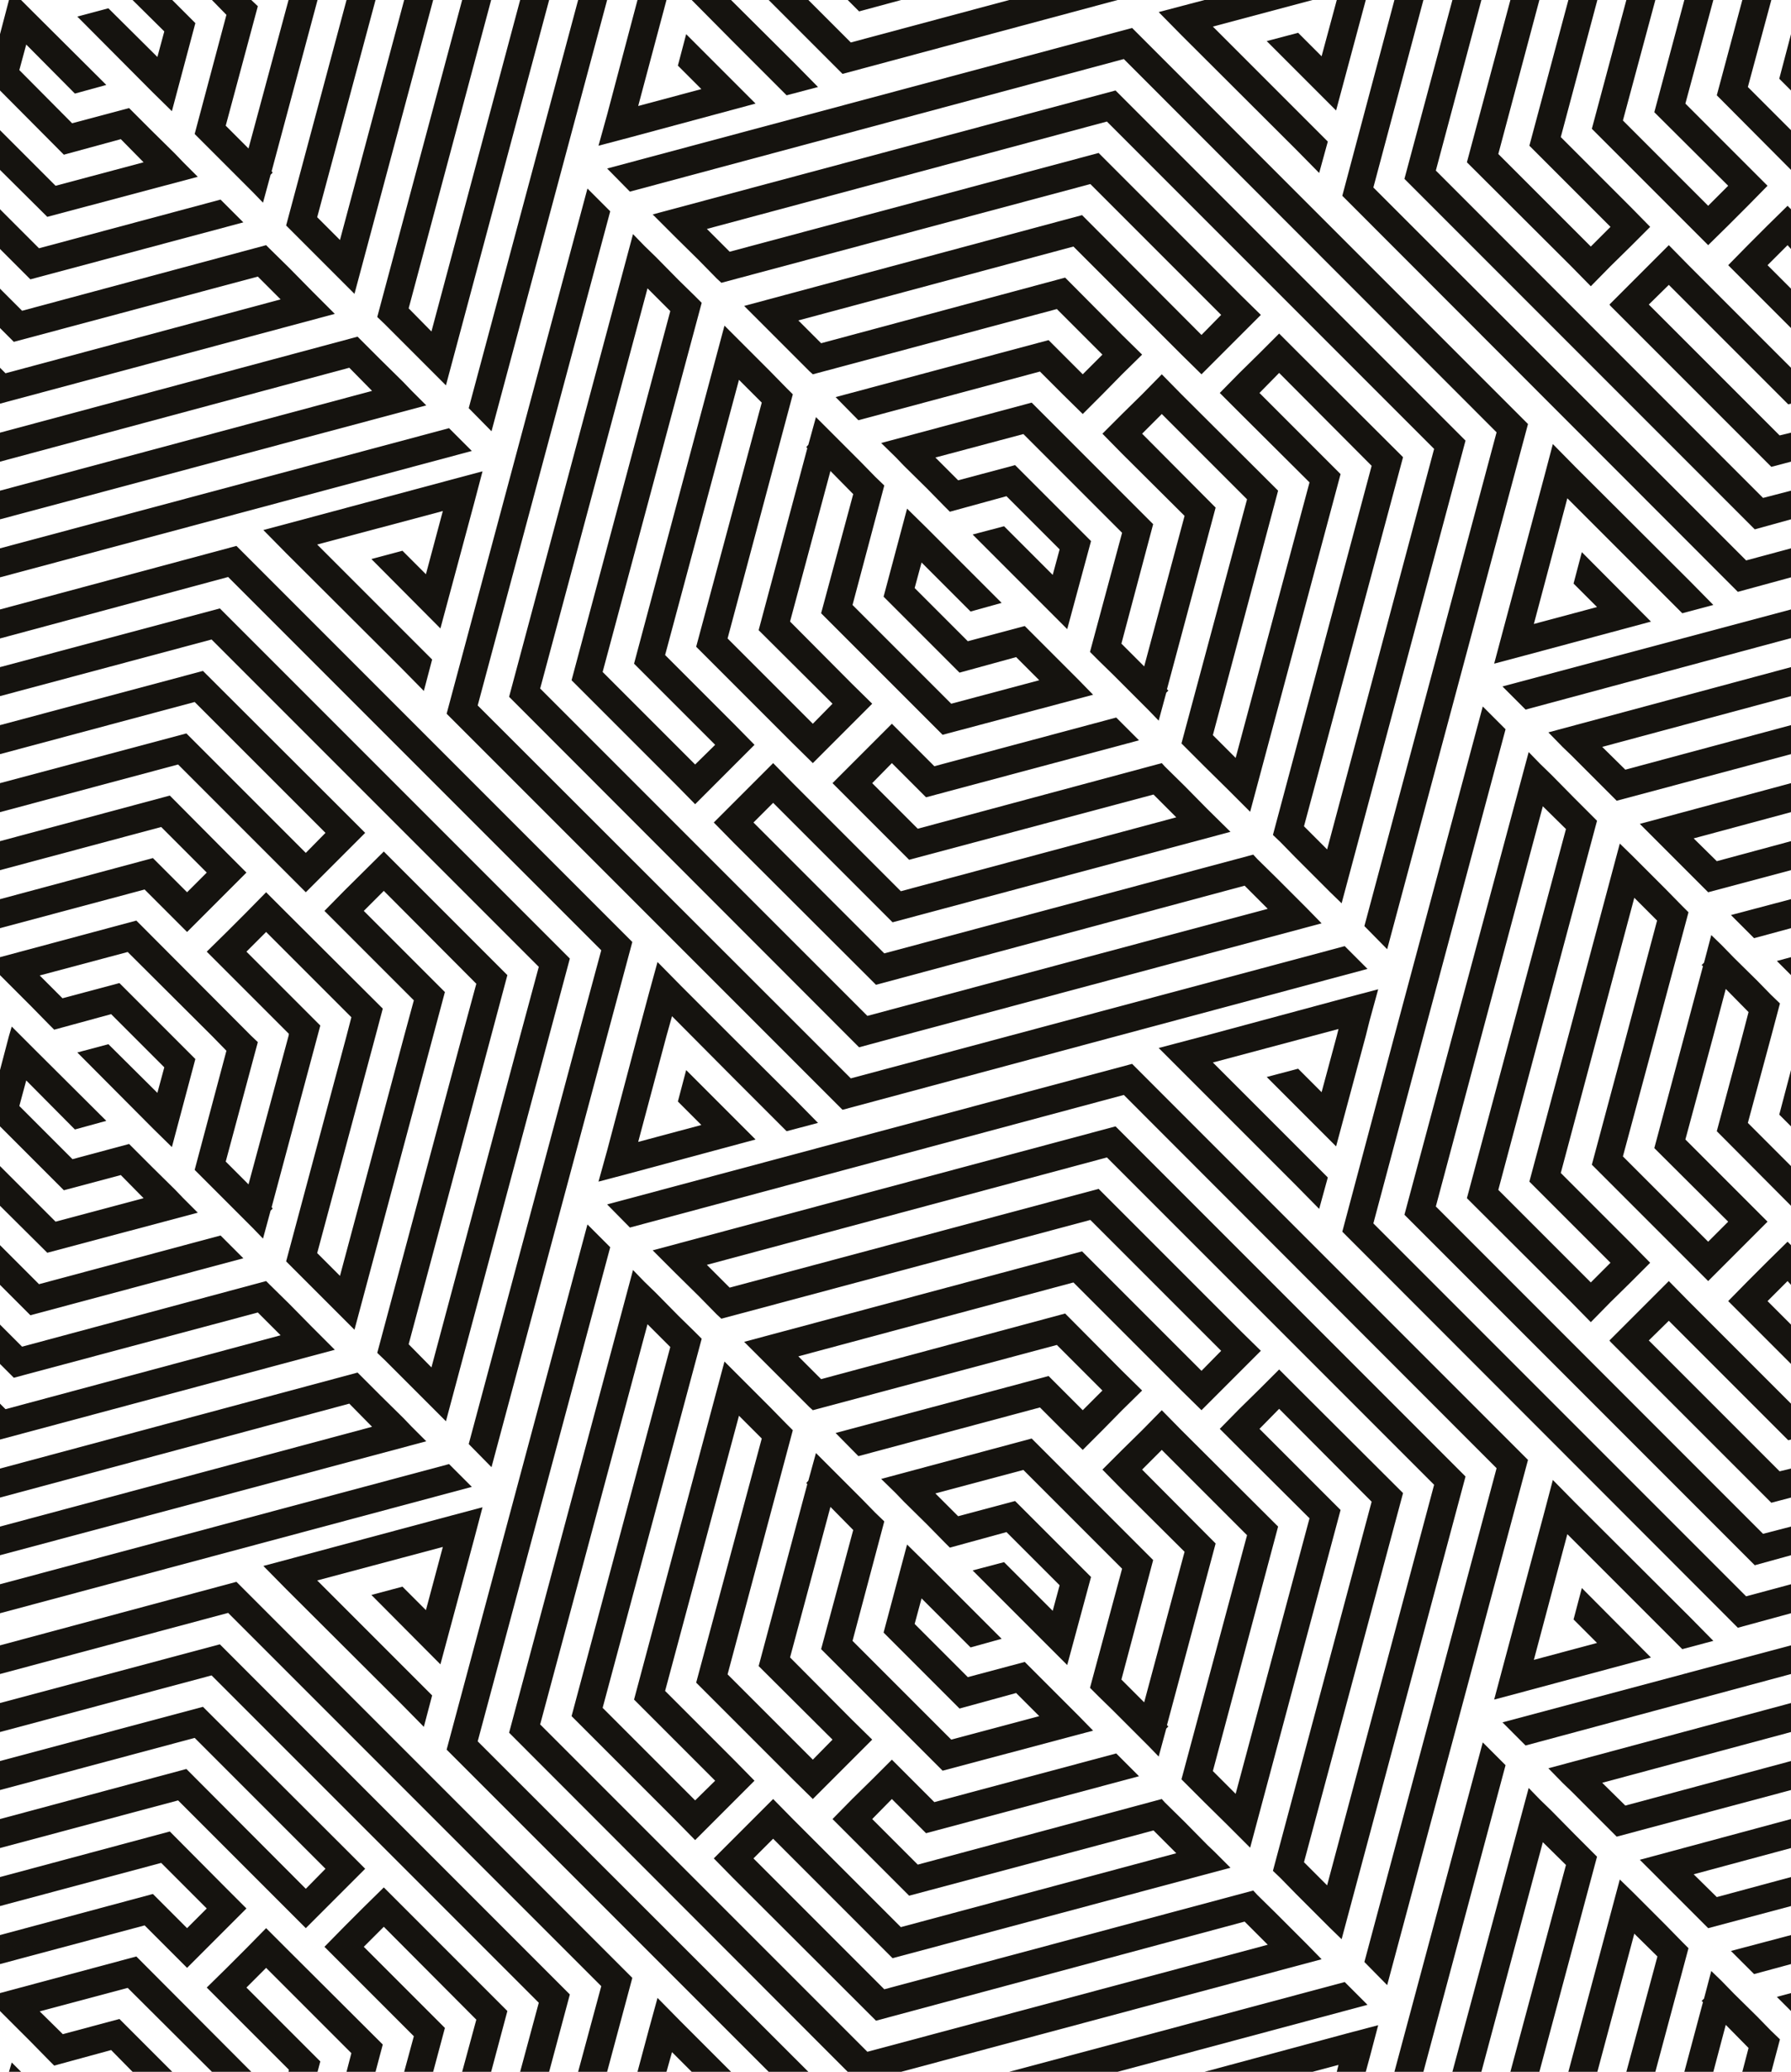 <?xml version="1.0" encoding="utf-8"?>
<!-- Generator: Adobe Illustrator 25.0.0, SVG Export Plug-In . SVG Version: 6.00 Build 0)  -->
<svg version="1.1" id="Layer_1" xmlns="http://www.w3.org/2000/svg" xmlns:xlink="http://www.w3.org/1999/xlink" x="0px" y="0px"
	 viewBox="0 0 518.9 600" style="enable-background:new 0 0 518.9 600;" xml:space="preserve">
<g>
	<g id="XMLID_15_">
		<polygon id="XMLID_112_" style="fill:#15130F;" points="435.3,198.8 442,205.5 518.9,184.8 518.9,176.5 		"/>
		<polygon id="XMLID_113_" style="fill:#15130F;" points="501.5,265 508.2,271.7 518.9,268.8 518.9,260.4 		"/>
		<polygon id="XMLID_114_" style="fill:#15130F;" points="452.8,216.4 455.2,218.7 461.8,225.3 467.2,230.7 468.4,231.9 
			518.9,218.4 518.9,210 470.9,222.9 464.2,216.3 518.9,201.6 518.9,193.2 448.6,212.1 		"/>
		<polygon id="XMLID_115_" style="fill:#15130F;" points="497.4,249.4 490.7,242.8 518.9,235.2 518.9,226.8 475.1,238.6 
			479.7,243.2 481.7,245.2 488.3,251.8 494,257.5 494.9,258.4 518.9,252 518.9,243.6 		"/>
		<polygon id="XMLID_116_" style="fill:#15130F;" points="514.8,278.3 518.9,282.4 518.9,277.2 		"/>
		<polygon id="XMLID_118_" style="fill:#15130F;" points="478.4,180 478.3,180 478.3,180 458.3,159.9 455.9,169 462.7,175.8 
			444.4,180.7 454.1,144.3 471.8,162 471.8,162 487.4,177.6 496.4,175.2 489.8,168.5 456.5,135.3 449.9,128.6 447.5,137.7 
			435.3,183.2 432.9,192.2 441.9,189.8 		"/>
		<polygon id="XMLID_126_" style="fill:#15130F;" points="51.6,221.4 82.9,252.7 82.9,252.7 88.6,258.4 105.8,241.2 105.4,240.8 
			100.1,235.5 58.8,194.3 0,210 0,218.4 56.4,203.3 94.3,241.2 88.6,247 54,212.4 0,226.8 0,235.2 		"/>
		<polygon id="XMLID_127_" style="fill:#15130F;" points="48.5,264.2 48.5,264.2 54.2,269.9 54.2,269.9 59.9,264.2 65.7,258.4 
			71.4,252.7 65.7,247 49.2,230.4 0,243.6 0,252 46.7,239.5 59.9,252.7 54.2,258.4 44.3,248.5 0,260.4 0,268.8 41.9,257.6 		"/>
		<polygon id="XMLID_129_" style="fill:#15130F;" points="503.5,171.4 518.9,167.2 518.9,158.8 505.9,162.3 397.9,54.3 412.4,0 
			404,0 388.9,56.7 		"/>
		<polygon id="XMLID_130_" style="fill:#15130F;" points="489.2,76.8 489.2,76.8 483.5,71 466.3,88.2 466.6,88.6 472,94 
			513.2,135.2 518.9,133.7 518.9,125.3 515.6,126.1 477.7,88.2 483.5,82.5 518.1,117.1 518.9,116.9 518.9,106.5 		"/>
		<polygon id="XMLID_131_" style="fill:#15130F;" points="517.9,59.6 512.1,65.3 506.4,71 500.7,76.8 506.4,82.5 518.9,95 
			518.9,83.6 512.1,76.8 517.9,71 518.9,72.1 518.9,60.6 517.9,59.6 		"/>
		<polygon id="XMLID_132_" style="fill:#15130F;" points="497.4,27.6 518.9,49.2 518.9,37.7 506.4,25.2 513.2,0 504.8,0 		"/>
		<polygon id="XMLID_133_" style="fill:#15130F;" points="518.9,26.2 518.9,9.9 515.5,22.8 		"/>
		<polygon id="XMLID_134_" style="fill:#15130F;" points="425,47 455.2,77.1 460.9,82.9 466.6,77.1 472.4,71.4 478.1,65.7 
			478.1,65.7 472.4,59.9 472.4,59.9 452.2,39.7 462.8,0 454.4,0 443.1,42.2 466.6,65.7 460.9,71.4 434.1,44.6 446,0 437.6,0 		"/>
		<polygon id="XMLID_135_" style="fill:#15130F;" points="461.2,37.3 489.2,65.3 494.9,71 500.7,65.3 506.4,59.6 512.1,53.8 
			512.1,53.8 506.4,48.1 506.4,48.1 488.3,30 496.4,0 488,0 479.3,32.5 500.7,53.8 494.9,59.6 470.2,34.9 479.6,0 471.2,0 		"/>
		<polygon id="XMLID_137_" style="fill:#15130F;" points="508.4,153.3 518.9,150.4 518.9,142.1 510.8,144.2 416,49.4 429.2,0 
			420.8,0 406.9,51.8 		"/>
		<polygon id="XMLID_138_" style="fill:#15130F;" points="382.9,16.3 376.1,9.5 367,11.9 387.1,32 387.1,32 387.1,32 395.7,0 
			387.3,0 		"/>
		<polygon id="XMLID_139_" style="fill:#15130F;" points="335.7,3.5 342.3,10.2 375.6,43.4 382.2,50.1 384.7,41 369.1,25.4 
			369.1,25.4 351.4,7.7 380.3,0 349,0 344.8,1.1 		"/>
		<polygon id="XMLID_143_" style="fill:#15130F;" points="328,8.1 175.9,48.8 182.5,55.5 325.6,17.1 433.6,125.2 395.3,268.2 
			401.9,274.9 442.7,122.8 		"/>
		<polygon id="XMLID_144_" style="fill:#15130F;" points="323.2,26.2 189.1,62.1 193.4,66.4 195.7,68.7 202.4,75.3 207.7,80.7 
			209,81.9 315.9,53.3 353.8,91.2 348.1,97 313.5,62.3 215.6,88.6 220.2,93.2 222.2,95.2 228.8,101.8 234.5,107.5 235.5,108.4 
			306.2,89.5 319.4,102.7 313.7,108.4 303.8,98.5 242.1,115 248.7,121.7 301.3,107.6 307.9,114.2 307.9,114.2 313.7,119.9 
			313.7,119.9 319.4,114.2 325.1,108.4 330.9,102.7 325.1,97 308.6,80.4 237.9,99.4 231.3,92.8 311,71.4 342.3,102.7 342.3,102.7 
			348.1,108.4 365.3,91.2 364.9,90.8 359.5,85.5 318.3,44.3 211.4,72.9 204.8,66.3 320.7,35.2 415.5,130 384.5,246 377.8,239.3 
			406.5,132.4 376.3,102.3 370.6,96.6 364.9,102.3 359.1,108 353.4,113.8 353.4,113.8 359.1,119.5 359.1,119.5 379.4,139.7 
			358,219.5 351.4,212.9 370.3,142.1 342.3,114.2 336.6,108.4 330.9,114.2 325.1,119.9 319.4,125.6 319.4,125.6 325.1,131.4 
			325.1,131.4 343.2,149.4 331.5,193 324.9,186.4 334.1,151.8 298.9,116.6 255.3,128.3 259.5,132.4 261.9,134.9 268.6,141.5 
			273.8,146.8 275.2,148.2 291.6,143.7 307,159.1 305,166.5 290.9,152.4 281.8,154.8 302.6,175.6 303.9,176.9 309.2,182.2 
			316.1,156.7 294.1,134.7 277.6,139.1 271,132.5 296.5,125.7 325.1,154.3 315.8,188.8 318.4,191.4 322.5,195.4 329.1,202 
			332.8,205.7 335.7,208.7 337.9,200.6 338.5,200 338.1,199.6 352.2,147 330.9,125.6 336.6,119.9 361.3,144.6 342.3,215.3 
			344.2,217.2 348.9,221.9 355.6,228.5 358.6,231.5 362.2,235.1 388.4,137.3 364.9,113.8 370.6,108 397.4,134.9 368.8,241.8 
			371,243.9 375.4,248.4 382,255 385.3,258.3 388.7,261.6 424.6,127.6 		"/>
		<polygon id="XMLID_145_" style="fill:#15130F;" points="85.3,151.1 76.3,153.5 82.9,160.2 116.2,193.4 122.8,200.1 125.2,191 
			109.6,175.4 109.6,175.4 91.9,157.7 128.3,148 123.4,166.3 116.6,159.5 107.6,161.9 127.6,182 127.6,182 127.6,182 137.4,145.6 
			139.8,136.5 130.8,138.9 		"/>
		<polygon id="XMLID_146_" style="fill:#15130F;" points="173.4,42.2 182.5,39.8 218.9,30 218.9,30 218.9,30 198.8,9.9 196.4,19 
			203.2,25.8 184.9,30.7 193.1,0 184.7,0 175.9,33.2 		"/>
		<polygon id="XMLID_147_" style="fill:#15130F;" points="212.3,12 212.3,12 227.9,27.6 237,25.2 230.4,18.5 211.8,0 200.4,0 		"/>
		<polygon id="XMLID_148_" style="fill:#15130F;" points="130.1,124 0,158.8 0,167.2 136.7,130.6 		"/>
		<polygon id="XMLID_149_" style="fill:#15130F;" points="4,99 74.7,80.1 81.3,86.7 1.6,108.1 0,106.5 0,116.9 97,90.9 92.4,86.3 
			90.4,84.3 83.8,77.6 78.1,72 77.1,71 6.4,90 0,83.6 0,95 		"/>
		<polygon id="XMLID_150_" style="fill:#15130F;" points="8.8,80.9 70.5,64.4 63.9,57.8 11.3,71.9 4.7,65.3 4.7,65.3 0,60.6 0,72.1 
					"/>
		<polygon id="XMLID_151_" style="fill:#15130F;" points="13.7,62.8 57.3,51.2 53.1,47 50.7,44.5 44,37.9 38.8,32.7 37.4,31.3 
			20.9,35.7 5.6,20.3 7.6,12.9 21.7,27.1 30.8,24.6 10,3.9 8.7,2.6 6.1,0 2.6,0 0,9.9 0,26.2 18.5,44.8 35,40.3 41.6,47 16.1,53.8 
			0,37.7 0,49.2 		"/>
		<polygon id="XMLID_152_" style="fill:#15130F;" points="119.2,113.1 116.9,110.7 110.2,104.1 104.9,98.8 103.6,97.5 0,125.3 
			0,133.7 101.2,106.5 107.8,113.2 0,142.1 0,150.4 123.5,117.4 		"/>
		<polygon id="XMLID_153_" style="fill:#15130F;" points="142.4,124.9 175.9,0 167.5,0 135.8,118.2 		"/>
		<polygon id="XMLID_169_" style="fill:#15130F;" points="109.3,91.8 111.5,93.9 116,98.4 122.6,105 125.9,108.3 129.2,111.6 
			159.1,0 150.7,0 125,96 118.4,89.3 142.3,0 133.9,0 		"/>
		<polygon id="XMLID_170_" style="fill:#15130F;" points="65.6,4.3 56.4,38.8 59,41.4 63,45.4 69.6,52 73.3,55.7 76.2,58.7 
			78.4,50.6 79,50 78.7,49.6 92,0 83.6,0 72,43 65.4,36.4 74.7,1.8 72.8,0 61.4,0 		"/>
		<polygon id="XMLID_174_" style="fill:#15130F;" points="45.6,16.5 31.4,2.4 22.4,4.8 43.1,25.6 44.4,26.9 49.8,32.2 56.6,6.7 
			49.9,0 38.4,0 47.6,9.1 		"/>
		<polygon id="XMLID_175_" style="fill:#15130F;" points="82.9,65.3 84.8,67.2 89.5,71.9 96.1,78.5 99.1,81.5 102.7,85.1 125.5,0 
			117.1,0 98.5,69.5 91.9,62.9 108.8,0 100.4,0 		"/>
		<polygon id="XMLID_177_" style="fill:#15130F;" points="323.8,0 292.4,0 246.5,12.3 234.2,0 222.7,0 244.1,21.4 		"/>
		<polygon id="XMLID_178_" style="fill:#15130F;" points="261.1,0 245.6,0 248.9,3.3 		"/>
	</g>
	<g id="XMLID_16_">
		<polygon id="XMLID_91_" style="fill:#15130F;" points="429.6,504.6 404,600 412.4,600 436.2,511.2 		"/>
		<polygon id="XMLID_90_" style="fill:#15130F;" points="489.2,564.2 487.3,562.3 482.6,557.5 476,550.9 473,547.9 469.3,544.3 
			454.4,600 462.8,600 473.5,560 480.2,566.6 471.2,600 479.6,600 		"/>
		<polygon id="XMLID_89_" style="fill:#15130F;" points="513.1,588.1 509.1,584 502.4,577.4 498.8,573.7 495.8,570.8 493.7,578.8 
			493,579.5 493.4,579.8 488,600 496.4,600 500,586.4 506.6,593.1 504.8,600 513.2,600 515.7,590.6 		"/>
		<polygon id="XMLID_88_" style="fill:#15130F;" points="462.7,537.7 460.5,535.5 456.1,531.1 449.5,524.4 446.2,521.2 442.9,517.8 
			420.8,600 429.2,600 447,533.5 453.7,540.1 437.6,600 446,600 		"/>
		<polygon id="XMLID_87_" style="fill:#15130F;" points="435.3,498.8 442,505.5 518.9,484.8 518.9,476.5 		"/>
		<polygon id="XMLID_86_" style="fill:#15130F;" points="501.5,565 508.2,571.7 518.9,568.8 518.9,560.4 		"/>
		<polygon id="XMLID_85_" style="fill:#15130F;" points="452.8,516.4 455.2,518.7 461.8,525.3 467.2,530.7 468.4,531.9 518.9,518.4 
			518.9,510 470.9,522.9 464.2,516.3 518.9,501.6 518.9,493.2 448.6,512.1 		"/>
		<polygon id="XMLID_84_" style="fill:#15130F;" points="497.4,549.4 490.7,542.8 518.9,535.2 518.9,526.8 475.1,538.6 479.7,543.2 
			481.7,545.2 488.3,551.8 494,557.5 494.9,558.4 518.9,552 518.9,543.6 		"/>
		<polygon id="XMLID_83_" style="fill:#15130F;" points="514.8,578.3 518.9,582.4 518.9,577.2 		"/>
		<polygon id="XMLID_82_" style="fill:#15130F;" points="399.3,586.5 390.2,588.9 349,600 380.3,600 387.8,598 387.3,600 395.7,600 
			396.9,595.6 		"/>
		<polygon id="XMLID_81_" style="fill:#15130F;" points="478.4,480 478.3,480 478.3,480 458.3,459.9 455.9,469 462.7,475.8 
			444.4,480.7 454.1,444.3 471.8,462 471.8,462 487.4,477.6 496.4,475.2 489.8,468.5 456.5,435.3 449.9,428.6 447.5,437.7 
			435.3,483.2 432.9,492.2 441.9,489.8 		"/>
		<polygon id="XMLID_80_" style="fill:#15130F;" points="190.5,578.6 188,587.7 184.7,600 193.1,600 194.7,594.3 200.4,600 
			211.8,600 197.1,585.3 		"/>
		<polygon id="XMLID_79_" style="fill:#15130F;" points="2.6,600 6.1,600 3.4,597.3 		"/>
		<polygon id="XMLID_78_" style="fill:#15130F;" points="68.5,458.1 0,476.5 0,484.8 66.1,467.1 174.2,575.2 167.5,600 175.9,600 
			183.2,572.8 		"/>
		<polygon id="XMLID_75_" style="fill:#15130F;" points="39.5,566.6 0,577.2 0,582.4 0,582.4 2.5,584.9 9.1,591.5 14.3,596.8 
			15.7,598.2 32.2,593.7 38.4,600 49.9,600 34.6,584.7 18.2,589.1 11.5,582.5 37,575.7 61.4,600 72.8,600 		"/>
		<polygon id="XMLID_69_" style="fill:#15130F;" points="63.7,476.2 0,493.2 0,501.6 61.3,485.2 156.1,580 150.7,600 159.1,600 
			165.1,577.6 		"/>
		<polygon id="XMLID_68_" style="fill:#15130F;" points="110.9,592.1 82.9,564.2 77.1,558.4 71.4,564.2 65.7,569.9 59.9,575.6 
			59.9,575.6 65.7,581.4 65.7,581.4 83.7,599.4 83.6,600 92,600 92.8,597 71.4,575.6 77.1,569.9 101.8,594.6 100.4,600 108.8,600 		
			"/>
		<polygon id="XMLID_67_" style="fill:#15130F;" points="51.6,521.4 82.9,552.7 82.9,552.7 88.6,558.4 105.8,541.2 105.4,540.8 
			100.1,535.5 58.8,494.3 0,510 0,518.4 56.4,503.3 94.3,541.2 88.6,547 54,512.3 0,526.8 0,535.2 		"/>
		<polygon id="XMLID_66_" style="fill:#15130F;" points="48.5,564.2 48.5,564.2 54.2,569.9 54.2,569.9 59.9,564.2 65.7,558.4 
			71.4,552.7 65.7,547 49.2,530.4 0,543.6 0,552 46.7,539.5 59.9,552.7 54.2,558.4 44.3,548.5 0,560.4 0,568.8 41.9,557.6 		"/>
		<polygon id="XMLID_65_" style="fill:#15130F;" points="147,582.4 116.9,552.3 111.2,546.6 105.4,552.3 99.7,558 94,563.8 
			94,563.8 99.7,569.5 99.7,569.5 119.9,589.7 117.1,600 125.5,600 128.9,587.3 105.4,563.8 111.2,558 138,584.9 133.9,600 
			142.3,600 		"/>
		<polygon style="fill:#15130F;" points="518.9,458.8 518.9,467.2 503.5,471.4 388.9,356.7 404,300 429.6,204.6 436.2,211.2 
			412.4,300 397.9,354.3 505.9,462.3 		"/>
		<polygon id="XMLID_57_" style="fill:#15130F;" points="489.2,376.8 489.2,376.8 483.5,371 466.3,388.2 466.6,388.6 472,394 
			513.2,435.2 518.9,433.7 518.9,425.3 515.6,426.1 477.7,388.2 483.5,382.5 518.1,417.1 518.9,416.9 518.9,406.5 		"/>
		<polygon id="XMLID_55_" style="fill:#15130F;" points="517.9,359.6 512.1,365.3 506.4,371 500.7,376.8 506.4,382.5 518.9,395 
			518.9,383.6 512.1,376.8 517.9,371 518.9,372.1 518.9,360.6 517.9,359.6 		"/>
		<polygon style="fill:#15130F;" points="504.8,300 506.6,293.1 500,286.4 496.4,300 488.3,330 506.4,348.1 512.1,353.8 494.9,371 
			489.2,365.3 461.2,337.3 471.2,300 480.1,266.6 473.5,260 462.8,300 452.2,339.7 472.4,359.9 478.1,365.7 472.4,371.4 
			466.6,377.1 460.9,382.9 455.2,377.1 425,347 437.6,300 453.7,240.1 447,233.5 429.2,300 416,349.4 510.8,444.2 518.9,442.1 
			518.9,450.4 508.4,453.3 406.9,351.8 420.8,300 442.9,217.8 446.2,221.2 449.5,224.4 456.1,231.1 460.5,235.5 462.7,237.7 
			446,300 434.1,344.6 460.9,371.4 466.6,365.7 443.1,342.2 454.4,300 469.3,244.3 473,247.9 476,250.9 482.6,257.5 487.3,262.3 
			489.2,264.2 479.6,300 470.2,334.9 494.9,359.6 500.7,353.8 479.3,332.5 488,300 493.4,279.8 493,279.5 493.7,278.8 495.8,270.8 
			498.8,273.7 502.4,277.4 509.1,284 513.1,288.1 515.7,290.6 513.2,300 506.4,325.2 518.9,337.7 518.9,349.2 497.4,327.6 		"/>
		<polygon style="fill:#15130F;" points="518.9,309.9 518.9,326.2 515.5,322.8 		"/>
		<polygon style="fill:#15130F;" points="399.3,286.5 396.8,295.6 395.7,300 387.1,332 387.1,332 387.1,332 367,311.9 376.1,309.5 
			382.9,316.3 387.3,300 387.8,298 380.3,300 351.4,307.7 369.1,325.4 384.7,341 382.2,350.1 375.6,343.4 335.7,303.5 344.8,301.1 
			349,300 390.2,288.9 		"/>
		<polygon id="XMLID_36_" style="fill:#15130F;" points="138.4,504.3 176.8,361.2 170.2,354.6 129.4,506.7 222.7,600 234.2,600 		
			"/>
		<polygon id="XMLID_35_" style="fill:#15130F;" points="389.6,574 292.4,600 323.8,600 396.2,580.6 		"/>
		<polygon id="XMLID_34_" style="fill:#15130F;" points="382.9,567.4 378.7,563.1 376.3,560.7 369.7,554.1 364.3,548.8 363.1,547.5 
			256.2,576.1 218.3,538.2 224,532.5 258.6,567.1 356.5,540.9 351.9,536.3 349.8,534.3 343.2,527.6 337.5,522 336.6,521 265.9,540 
			252.7,526.8 258.4,521 268.3,530.9 330,514.4 323.4,507.8 270.7,521.9 264.1,515.3 264.1,515.3 258.4,509.6 258.4,509.6 
			252.7,515.3 246.9,521 241.2,526.8 246.9,532.5 263.4,549 334.2,530.1 340.8,536.7 261,558.1 229.7,526.8 229.7,526.8 224,521 
			206.8,538.2 207.2,538.6 212.5,544 253.8,585.2 360.6,556.5 367.3,563.2 251.3,594.2 156.5,499.4 187.6,383.5 194.2,390.1 
			165.6,497 195.7,527.1 201.4,532.9 207.2,527.1 212.9,521.4 218.6,515.7 218.6,515.7 212.9,509.9 212.9,509.9 192.7,489.7 
			214.1,410 220.7,416.6 201.7,487.3 229.7,515.3 235.5,521 241.2,515.3 246.9,509.6 252.7,503.8 252.7,503.8 246.9,498.1 
			246.9,498.1 228.9,480 240.6,436.4 247.2,443.1 237.9,477.6 273.1,512.8 316.7,501.2 312.6,497 310.1,494.5 303.5,487.9 
			298.3,482.7 296.9,481.3 280.4,485.7 265,470.3 267,462.9 281.2,477.1 290.2,474.6 269.5,453.9 268.2,452.6 262.8,447.3 
			256,472.8 278,494.8 294.4,490.3 301.1,497 275.6,503.8 247,475.2 256.2,440.6 253.6,438.1 249.6,434 243,427.4 239.3,423.7 
			236.4,420.8 234.2,428.8 233.6,429.5 233.9,429.8 219.8,482.5 241.2,503.8 235.5,509.6 210.8,484.9 229.7,414.2 227.8,412.3 
			223.1,407.5 216.5,400.9 213.5,397.9 209.9,394.3 183.7,492.2 207.2,515.7 201.4,521.4 174.6,494.6 203.3,387.7 201.1,385.5 
			196.6,381.1 190,374.4 186.7,371.2 183.4,367.8 147.5,501.8 245.6,600 261.1,600 		"/>
		<polygon id="XMLID_33_" style="fill:#15130F;" points="328,308.1 175.9,348.8 182.5,355.5 325.6,317.1 433.6,425.2 395.3,568.2 
			401.9,574.9 442.7,422.8 		"/>
		<polygon id="XMLID_32_" style="fill:#15130F;" points="323.2,326.2 189.1,362.1 193.4,366.4 195.7,368.7 202.4,375.3 207.7,380.7 
			209,381.9 315.9,353.3 353.8,391.2 348.1,397 313.5,362.4 215.6,388.6 220.2,393.2 222.2,395.2 228.8,401.8 234.5,407.5 
			235.5,408.4 306.2,389.5 319.4,402.7 313.7,408.4 303.8,398.5 242.1,415 248.7,421.7 301.3,407.6 307.9,414.2 307.9,414.2 
			313.7,419.9 313.7,419.9 319.4,414.2 325.1,408.4 330.9,402.7 325.1,397 308.6,380.4 237.9,399.4 231.3,392.8 311,371.4 
			342.3,402.7 342.3,402.7 348.1,408.4 365.3,391.2 364.9,390.8 359.5,385.5 318.3,344.3 211.4,372.9 204.8,366.3 320.7,335.2 
			415.5,430 384.5,546 377.8,539.3 406.5,432.4 376.3,402.3 370.6,396.6 364.9,402.3 359.1,408 353.4,413.8 353.4,413.8 
			359.1,419.5 359.1,419.5 379.4,439.7 358,519.5 351.4,512.9 370.3,442.1 342.3,414.2 336.6,408.4 330.9,414.2 325.1,419.9 
			319.4,425.6 319.4,425.6 325.1,431.4 325.1,431.4 343.2,449.4 331.5,493 324.9,486.4 334.1,451.8 298.9,416.6 255.3,428.3 
			259.5,432.4 261.9,434.9 268.6,441.5 273.8,446.8 275.2,448.2 291.6,443.7 307,459.1 305,466.5 290.9,452.4 281.8,454.8 
			302.6,475.6 303.9,476.9 309.2,482.2 316.1,456.7 294.1,434.7 277.6,439.1 271,432.5 296.5,425.7 325.1,454.3 315.8,488.8 
			318.4,491.4 322.5,495.4 329.1,502 332.8,505.7 335.7,508.7 337.9,500.6 338.5,500 338.1,499.6 352.2,447 330.9,425.6 
			336.6,419.9 361.3,444.6 342.3,515.3 344.2,517.2 348.9,521.9 355.6,528.5 358.6,531.5 362.2,535.1 388.4,437.3 364.9,413.8 
			370.6,408 397.4,434.9 368.8,541.8 371,543.9 375.4,548.4 382,555 385.3,558.3 388.7,561.6 424.6,427.6 		"/>
		<polygon id="XMLID_31_" style="fill:#15130F;" points="85.3,451.1 76.3,453.5 82.9,460.2 116.2,493.4 122.8,500.1 125.2,491 
			109.6,475.4 109.6,475.4 91.9,457.7 128.3,448 123.4,466.3 116.6,459.5 107.6,461.9 127.6,482 127.6,482 127.6,482 137.4,445.6 
			139.8,436.5 130.8,438.9 		"/>
		<polygon style="fill:#15130F;" points="193.1,300 184.9,330.7 203.2,325.8 196.4,319 198.8,309.9 218.9,330 218.9,330 218.9,330 
			182.5,339.8 173.4,342.2 175.9,333.2 184.7,300 188,287.7 190.5,278.6 197.1,285.3 211.8,300 230.4,318.5 237,325.2 227.9,327.6 
			212.3,312 194.7,294.3 		"/>
		<polygon id="XMLID_28_" style="fill:#15130F;" points="130.1,424 0,458.8 0,467.2 136.7,430.6 		"/>
		<polygon id="XMLID_27_" style="fill:#15130F;" points="4,399 74.7,380.1 81.3,386.7 1.6,408.1 0,406.5 0,416.9 97,390.9 
			92.4,386.3 90.4,384.3 83.8,377.6 78.1,372 77.1,371 6.4,390 0,383.6 0,395 		"/>
		<polygon id="XMLID_26_" style="fill:#15130F;" points="8.8,380.9 70.5,364.4 63.9,357.8 11.3,371.9 4.7,365.3 4.7,365.3 0,360.6 
			0,372.1 		"/>
		<polygon style="fill:#15130F;" points="57.3,351.2 13.7,362.8 0,349.2 0,337.7 16.1,353.8 41.6,347 35,340.3 18.5,344.7 0,326.2 
			0,309.9 2.6,300 3.4,297.3 6.1,300 8.7,302.6 10,303.9 30.8,324.6 21.7,327.1 7.6,312.9 5.6,320.3 21,335.7 37.4,331.3 
			38.8,332.7 44,337.9 50.7,344.5 53.1,347 		"/>
		<polygon id="XMLID_24_" style="fill:#15130F;" points="119.2,413.1 116.9,410.7 110.2,404.1 104.9,398.8 103.6,397.5 0,425.3 
			0,433.7 101.2,406.5 107.8,413.2 0,442.1 0,450.4 123.5,417.4 		"/>
		<polygon style="fill:#15130F;" points="183.2,272.8 175.9,300 142.4,424.9 135.8,418.2 167.5,300 174.2,275.2 66.1,167.1 0,184.9 
			0,176.5 68.5,158.1 		"/>
		<polygon style="fill:#15130F;" points="165.1,277.6 159.1,300 129.2,411.6 125.9,408.3 122.6,405 116,398.4 111.5,393.9 
			109.3,391.8 133.9,300 138,284.9 111.2,258 105.4,263.8 128.9,287.3 125.5,300 102.7,385.1 99.1,381.5 96.1,378.5 89.5,371.9 
			84.8,367.2 82.9,365.3 100.4,300 101.8,294.6 77.1,269.9 71.4,275.6 92.8,297 92,300 78.7,349.6 79,350 78.4,350.6 76.2,358.7 
			73.3,355.7 56.4,338.8 65.6,304.3 61.4,300 37,275.7 11.5,282.5 18.1,289.1 34.6,284.7 56.6,306.7 49.8,332.2 44.4,326.9 
			22.4,304.8 31.4,302.4 45.6,316.5 47.6,309.1 38.5,300 32.2,293.7 15.7,298.2 14.3,296.8 9.1,291.5 2.5,284.9 0,282.4 0,277.2 
			39.5,266.6 72.8,300 74.7,301.8 65.4,336.4 72,343 83.6,300 83.7,299.4 65.7,281.4 59.9,275.6 59.9,275.6 65.7,269.9 71.4,264.2 
			77.1,258.4 82.9,264.2 110.9,292.1 108.8,300 91.9,362.9 98.5,369.5 117.1,300 119.9,289.7 94,263.8 99.7,258 111.2,246.6 
			116.9,252.3 147,282.4 142.3,300 118.4,389.3 125,396 150.7,300 156.1,280 61.3,185.2 0,201.6 0,193.2 63.7,176.2 		"/>
		<polygon style="fill:#15130F;" points="396.2,280.6 323.8,300 244.1,321.4 129.4,206.7 170.2,54.6 176.8,61.2 138.4,204.3 
			234.2,300 246.5,312.3 292.4,300 389.6,274 		"/>
		<polygon style="fill:#15130F;" points="382.9,267.4 261.1,300 248.9,303.3 245.6,300 147.5,201.8 183.4,67.8 186.7,71.2 190,74.4 
			196.6,81.1 201.1,85.5 203.3,87.7 174.6,194.6 201.4,221.4 207.2,215.7 183.7,192.2 209.9,94.3 213.5,97.9 216.5,100.9 
			223.1,107.5 227.8,112.3 229.7,114.2 210.8,184.9 235.5,209.6 241.2,203.8 219.8,182.5 233.9,129.8 233.6,129.5 234.2,128.8 
			236.4,120.8 239.3,123.7 243,127.4 249.6,134 253.6,138.1 256.2,140.6 247,175.2 275.6,203.8 301.1,197 294.4,190.3 278,194.8 
			256,172.8 262.8,147.3 268.2,152.6 269.5,153.9 290.2,174.6 281.2,177.1 267,162.9 265,170.3 280.4,185.7 296.9,181.3 
			298.3,182.7 303.5,187.9 310.1,194.5 312.6,197 316.7,201.2 273.1,212.8 237.9,177.6 247.2,143.1 240.6,136.4 228.9,180 
			246.9,198.1 252.7,203.8 235.5,221 229.7,215.3 201.7,187.3 220.7,116.6 214.1,110 192.7,189.7 212.9,209.9 218.6,215.7 
			212.9,221.4 207.2,227.1 201.4,232.9 195.7,227.1 165.6,197 194.2,90.1 187.6,83.5 156.5,199.4 251.3,294.2 367.3,263.2 
			360.6,256.5 253.8,285.2 212.5,244 207.2,238.6 206.8,238.2 224,221 229.7,226.8 261,258.1 340.8,236.7 334.2,230.1 263.4,249 
			246.9,232.5 241.2,226.8 258.4,209.6 264.1,215.3 270.7,221.9 323.4,207.8 330,214.4 268.3,230.9 258.4,221 252.7,226.8 
			265.9,240 336.6,221 337.5,222 343.2,227.6 349.8,234.3 356.5,240.9 258.6,267.1 224,232.5 218.3,238.2 256.2,276.1 363.1,247.5 
			364.3,248.8 369.7,254.1 378.7,263.1 		"/>
	</g>
</g>
</svg>

